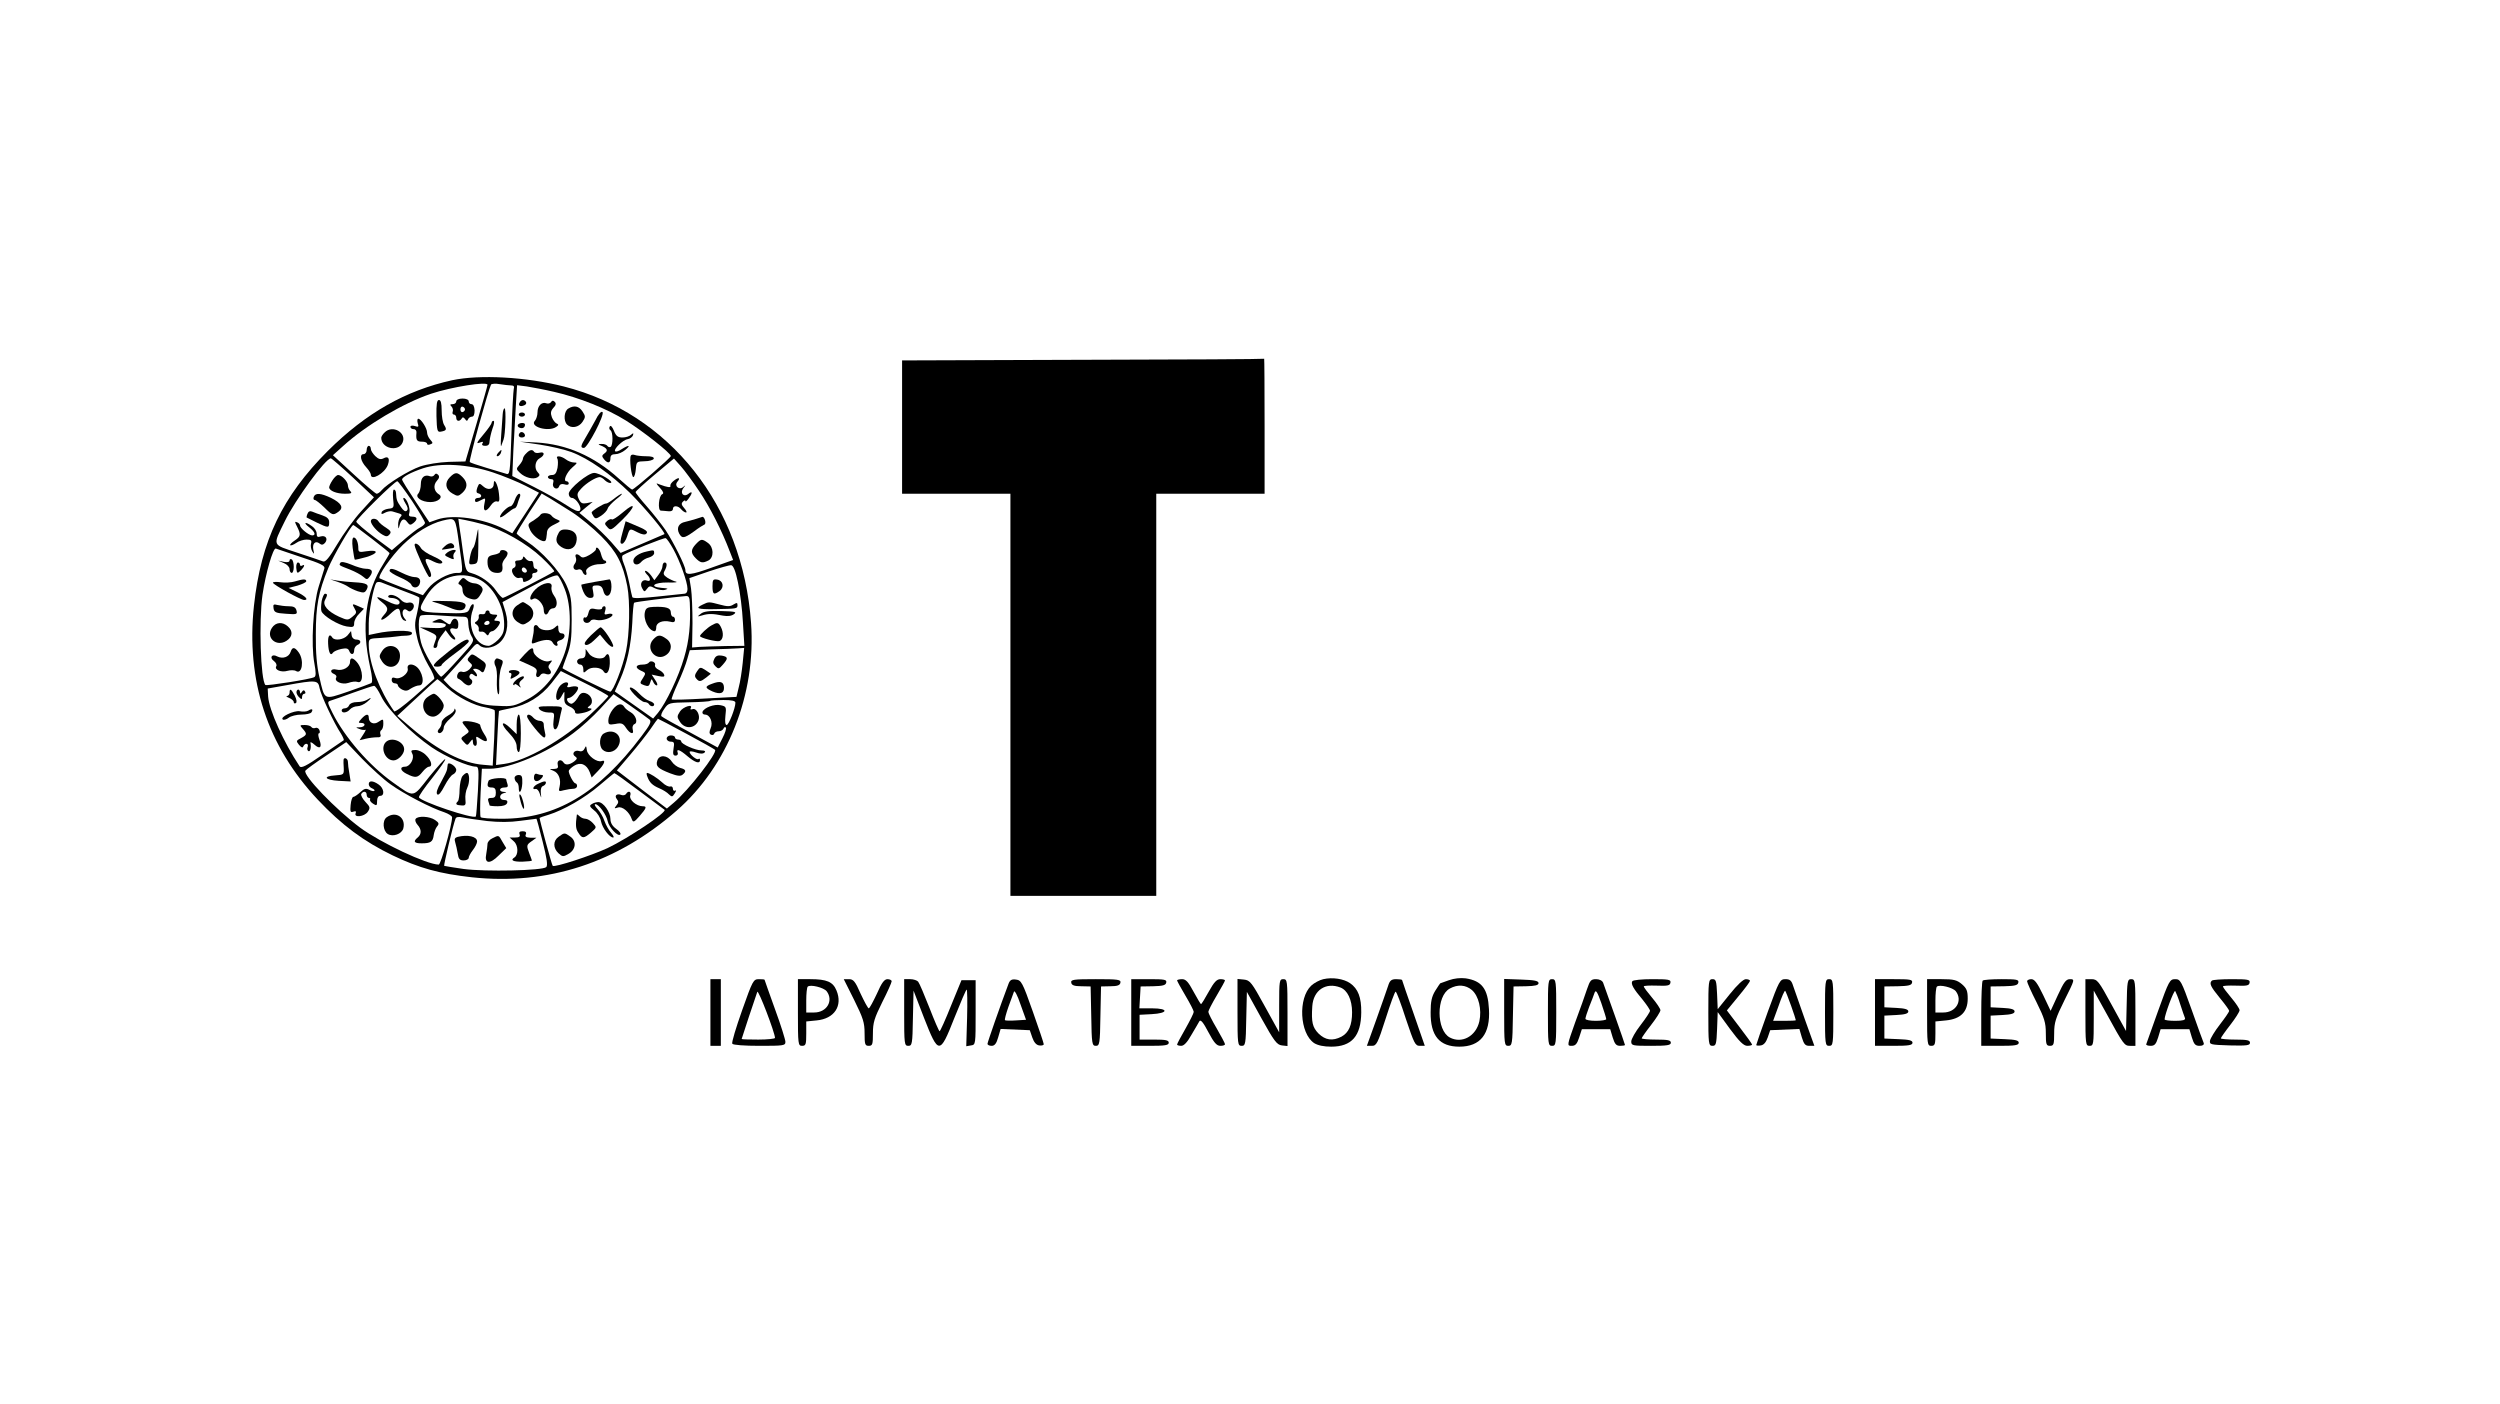 <?xml version="1.0" standalone="no"?>
<!DOCTYPE svg PUBLIC "-//W3C//DTD SVG 20010904//EN"
 "http://www.w3.org/TR/2001/REC-SVG-20010904/DTD/svg10.dtd">
<svg version="1.0" xmlns="http://www.w3.org/2000/svg"
 width="1200pt" height="674pt" viewBox="0 0 1200 674"
 preserveAspectRatio="xMidYMid meet">

<g transform="translate(0,674) scale(0.1,-0.1)"
fill="#000000" stroke="none">
<path d="M5198 5013 l-868 -3 0 -320 0 -320 260 0 260 0 0 -965 0 -965 350 0
350 0 0 965 0 965 260 0 260 0 0 325 c0 179 -1 324 -2 323 -2 -2 -393 -4 -870
-5z"/>
<path d="M2171 4915 c-223 -49 -414 -157 -597 -339 -219 -219 -321 -432 -355
-743 -39 -359 65 -675 306 -931 115 -122 221 -201 360 -268 127 -61 225 -88
380 -105 365 -39 696 69 983 320 245 214 382 558 357 901 -40 563 -391 1006
-899 1135 -181 46 -403 58 -535 30z m169 -22 c0 -5 -24 -89 -53 -188 l-53
-180 -80 -2 c-47 -2 -104 -11 -137 -22 -55 -19 -160 -84 -186 -115 -7 -9 -18
-16 -23 -16 -5 0 -55 42 -110 93 l-100 92 49 44 c110 100 286 205 422 251 99
33 271 60 271 43z m113 -3 c13 0 17 -5 13 -17 -2 -10 -8 -107 -11 -216 -7
-196 -7 -198 -29 -190 -11 3 -54 16 -93 28 -40 12 -75 24 -78 27 -6 5 90 350
102 372 3 4 22 6 42 2 20 -3 44 -6 54 -6z m207 -31 c119 -27 252 -80 345 -138
80 -50 215 -156 215 -170 0 -8 -176 -161 -186 -161 -3 0 -32 24 -64 53 -119
108 -252 165 -395 173 l-80 4 95 -14 c52 -8 121 -24 153 -36 83 -31 189 -106
281 -196 74 -74 172 -192 165 -198 -2 -1 -50 -22 -107 -46 l-103 -44 -45 52
c-26 29 -70 72 -100 96 l-53 44 32 27 32 26 -28 -6 c-22 -4 -29 -1 -39 20 -10
22 -8 29 13 51 24 26 70 54 88 54 5 0 17 -7 25 -16 9 -8 21 -14 28 -12 16 6
-55 48 -80 48 -29 0 -122 -76 -122 -100 0 -11 7 -20 15 -20 20 0 51 -48 38
-61 -7 -7 -28 2 -64 26 -30 20 -100 59 -157 88 l-103 52 5 120 c4 66 9 164 12
218 l6 98 47 -6 c25 -4 84 -15 131 -26z m-965 -412 l100 -94 -62 -68 c-34 -37
-85 -108 -114 -157 -39 -66 -57 -87 -68 -83 -9 4 -64 22 -124 42 -123 41 -119
30 -60 151 50 103 196 302 221 302 4 0 52 -42 107 -93z m1660 -63 c51 -75 110
-191 148 -291 l16 -41 -104 -37 c-99 -36 -125 -38 -125 -12 0 20 -57 134 -95
192 -20 29 -61 81 -91 115 -29 33 -54 64 -53 68 0 4 42 42 92 84 l92 77 33
-37 c18 -20 57 -73 87 -118z m-988 88 c51 -17 121 -46 156 -64 l64 -33 -64
-98 -64 -97 -38 20 c-102 52 -248 73 -323 46 l-37 -13 -65 98 c-36 54 -66 102
-66 107 0 12 41 34 100 54 84 28 218 20 337 -20z m-389 -137 c34 -52 62 -99
62 -105 0 -5 -10 -15 -22 -21 -13 -6 -49 -34 -80 -61 l-57 -49 -85 63 c-47 35
-85 68 -86 74 0 12 184 194 197 194 4 0 36 -43 71 -95z m767 -53 c39 -25 102
-77 141 -116 75 -75 104 -132 125 -240 14 -73 11 -231 -6 -311 -16 -77 -62
-195 -76 -195 -10 0 -229 108 -229 113 0 1 10 30 22 62 18 48 22 81 22 170 0
98 -3 116 -26 168 -31 66 -118 162 -189 208 -27 17 -49 35 -49 39 0 4 27 49
60 100 l60 91 38 -22 c20 -12 69 -43 107 -67z m-542 -149 c21 -149 22 -143
-10 -143 -40 0 -110 -38 -138 -75 l-25 -32 -102 38 c-55 21 -103 41 -106 43
-10 11 55 105 112 161 61 59 130 101 190 116 64 15 61 18 79 -108z m117 90
c90 -24 209 -92 280 -159 36 -34 63 -64 60 -67 -12 -10 -238 -127 -246 -127
-5 0 -20 16 -33 35 -25 37 -74 72 -118 84 -26 7 -28 12 -40 97 -6 49 -15 106
-18 126 l-5 38 32 -6 c18 -3 58 -13 88 -21z m-535 -69 c47 -36 85 -67 85 -69
0 -3 -14 -26 -30 -52 -86 -136 -107 -298 -63 -497 10 -45 12 -71 5 -75 -6 -3
-56 -22 -112 -41 -118 -40 -111 -43 -137 70 -12 52 -18 115 -17 205 0 137 12
202 60 319 22 54 110 206 120 206 2 0 42 -30 89 -66z m1447 -50 c32 -58 68
-158 68 -191 0 -15 -6 -23 -17 -23 -10 -1 -69 -7 -132 -14 -78 -8 -114 -9
-116 -2 -2 6 -9 37 -15 69 -7 33 -18 74 -26 92 -9 22 -10 36 -4 40 27 17 196
84 205 82 6 -2 22 -26 37 -53z m-1784 -39 c92 -30 113 -40 109 -54 -3 -9 -15
-47 -27 -86 -27 -86 -38 -281 -21 -369 8 -43 8 -62 0 -66 -15 -10 -229 -43
-235 -38 -23 23 -32 307 -14 433 15 103 51 227 64 222 6 -2 62 -21 124 -42z
m2094 -120 c10 -44 21 -131 24 -192 l7 -113 -89 -1 c-49 -1 -105 -3 -125 -4
l-37 -3 2 117 c0 64 -3 139 -7 166 l-8 50 93 32 c51 17 100 31 108 30 10 -2
21 -28 32 -82z m-831 -33 c32 -81 32 -212 0 -305 -34 -101 -100 -183 -181
-225 -60 -31 -71 -34 -140 -30 -60 2 -89 9 -140 35 -36 18 -78 45 -93 61 l-28
29 67 74 c37 41 73 81 80 89 11 11 17 12 26 2 18 -18 62 -14 91 9 39 30 52 88
34 150 l-15 49 127 68 c84 46 130 65 138 59 7 -5 22 -34 34 -65z m-415 49 c69
-31 124 -129 124 -218 0 -36 -6 -50 -29 -74 -16 -16 -37 -29 -46 -29 -64 0
-105 96 -75 174 5 15 6 26 0 26 -5 0 -11 -9 -15 -19 -8 -25 -17 -27 -136 -23
-115 4 -118 8 -70 84 56 88 157 120 247 79z m-371 -53 c44 -16 83 -32 87 -36
3 -4 -1 -35 -9 -70 -14 -57 -14 -68 1 -130 9 -37 33 -93 52 -125 20 -32 32
-62 28 -66 -5 -4 -49 -43 -97 -86 -49 -43 -92 -75 -95 -69 -70 98 -121 231
-122 319 0 30 1 30 58 33 31 2 66 5 77 7 11 2 33 4 48 4 18 1 27 6 24 14 -4
13 -102 12 -169 -3 l-38 -8 0 57 c0 52 22 171 36 193 3 5 13 6 23 3 9 -4 52
-20 96 -37z m1386 -60 c5 -103 -3 -184 -27 -264 -26 -91 -87 -219 -126 -266
l-23 -27 -92 65 -92 65 25 56 c34 77 53 164 59 273 2 51 6 95 9 97 3 4 189 27
249 32 13 1 17 -7 18 -31z m-1095 -68 c28 0 31 -3 32 -36 1 -20 8 -47 16 -59
14 -22 11 -27 -61 -106 -41 -46 -79 -85 -84 -87 -11 -4 -70 90 -92 146 -17 43
-23 132 -9 146 4 5 43 6 87 2 44 -3 94 -6 111 -6z m1349 -222 c-4 -39 -12 -92
-19 -117 l-11 -46 -153 -8 c-85 -5 -156 -7 -158 -4 -2 2 11 37 30 78 19 41 39
93 45 116 l12 42 102 4 c56 1 115 4 131 5 l28 2 -7 -72z m-645 -159 c0 -4 -40
-45 -89 -91 -127 -119 -306 -221 -412 -235 l-38 -5 6 128 c3 71 7 130 8 131 1
2 25 7 54 13 80 15 148 57 199 122 l44 57 114 -57 c63 -31 114 -60 114 -63z
m-773 40 c49 -45 128 -86 186 -95 20 -4 39 -10 41 -13 3 -4 1 -65 -2 -136 l-7
-130 -45 4 c-98 7 -217 68 -344 176 l-69 59 94 87 c52 49 96 88 98 89 2 0 24
-18 48 -41z m-613 -2 c6 -33 69 -168 103 -219 9 -15 15 -29 13 -31 -3 -2 -49
-34 -104 -71 -76 -53 -101 -65 -108 -54 -76 114 -147 271 -151 335 l-2 38 90
16 c143 26 152 25 159 -14z m296 -40 c31 -64 143 -176 242 -244 68 -46 176
-93 213 -93 13 0 14 -17 9 -117 -4 -65 -8 -120 -10 -122 -12 -14 -267 72 -273
92 -2 5 27 47 64 93 37 47 65 87 62 90 -2 3 -37 -36 -77 -85 -81 -103 -69
-101 -175 -26 -112 80 -230 215 -289 333 -25 50 -26 54 -9 59 10 3 59 20 108
38 50 18 95 33 100 33 6 1 21 -22 35 -51z m1288 -111 c10 -10 2 -26 -39 -80
-208 -276 -412 -396 -670 -396 -54 0 -100 3 -102 8 -3 4 -3 58 0 120 l6 112
36 0 c98 0 278 76 403 171 37 27 96 81 130 118 l63 69 80 -55 c44 -31 86 -61
93 -67z m412 81 c0 -26 -32 -107 -42 -107 -7 0 -9 17 -6 44 5 43 4 45 -23 51
-30 7 -80 -12 -87 -32 -2 -7 3 -13 12 -13 24 0 40 -38 27 -66 -7 -17 -7 -25 1
-30 7 -4 14 -2 16 4 2 7 12 12 22 12 10 0 20 6 23 13 2 6 7 9 11 5 4 -3 -3
-26 -16 -51 l-23 -45 -132 72 c-72 39 -135 74 -138 78 -4 4 2 20 14 36 20 29
23 29 118 31 54 1 99 4 102 7 2 2 31 4 63 4 41 0 58 -4 58 -13z m-237 -148
c73 -39 135 -74 139 -78 14 -13 -127 -195 -199 -255 l-32 -27 -120 91 -120 92
63 74 c35 41 79 97 98 124 18 27 35 50 36 50 2 0 63 -32 135 -71z m-1418 -244
c64 -46 195 -114 258 -134 20 -7 37 -18 37 -24 0 -37 -54 -227 -64 -227 -57 0
-279 105 -377 177 -117 87 -277 253 -263 274 3 5 48 38 101 73 l95 64 76 -80
c43 -44 104 -100 137 -123z m1194 -32 c64 -47 118 -88 121 -90 13 -11 -175
-137 -274 -184 -78 -36 -255 -94 -263 -85 -4 3 -63 220 -63 230 0 1 19 8 43
15 71 22 173 80 244 141 38 32 70 59 72 59 2 1 56 -38 120 -86z m-730 -144
c56 -6 109 -6 158 1 41 5 76 10 78 10 1 0 15 -50 30 -111 20 -79 25 -113 17
-121 -17 -17 -292 -23 -397 -9 -49 7 -91 14 -93 15 -3 3 42 193 54 225 3 10
14 12 37 7 17 -4 70 -11 116 -17z"/>
<path d="M2190 4813 c0 -7 -8 -13 -17 -13 -13 0 -14 -3 -6 -11 6 -6 9 -18 6
-25 -3 -8 0 -14 6 -14 6 0 11 -7 11 -15 0 -18 16 -20 26 -4 4 8 9 7 16 -2 7
-11 11 -11 15 -1 2 6 11 12 18 12 9 0 13 11 13 30 -1 18 -6 30 -15 30 -7 0
-13 6 -13 13 0 8 -12 14 -30 14 -18 0 -30 -6 -30 -14z m42 -38 c0 -5 -5 -11
-11 -13 -6 -2 -11 4 -11 13 0 9 5 15 11 13 6 -2 11 -8 11 -13z"/>
<path d="M2095 4743 c2 -71 4 -78 21 -75 27 5 30 10 16 32 -7 11 -12 42 -12
70 0 34 -4 50 -13 50 -10 0 -13 -20 -12 -77z"/>
<path d="M2005 4709 c6 -18 4 -20 -14 -14 -12 4 -21 2 -21 -4 0 -6 7 -11 16
-11 9 0 14 -8 13 -17 -3 -35 1 -43 26 -43 14 0 25 -4 25 -10 0 -5 7 -7 15 -3
14 5 14 7 0 23 -8 9 -15 24 -15 34 0 20 -29 66 -42 66 -5 0 -6 -9 -3 -21z"/>
<path d="M1846 4664 c-9 -8 -16 -20 -16 -25 0 -52 81 -70 102 -24 22 48 -48
88 -86 49z"/>
<path d="M1760 4580 c0 -11 -7 -20 -15 -20 -21 0 -14 -34 13 -63 12 -13 22
-29 22 -35 0 -32 65 5 81 45 12 32 3 46 -20 33 -14 -7 -24 -4 -40 11 -11 11
-21 26 -21 34 0 8 -4 15 -10 15 -5 0 -10 -9 -10 -20z"/>
<path d="M2413 4753 c-1 -16 -4 -59 -7 -98 -3 -38 -3 -63 0 -55 3 8 8 22 11
30 9 23 13 150 5 150 -4 0 -8 -12 -9 -27z"/>
<path d="M2360 4711 c0 -5 -16 -28 -35 -51 -40 -48 -42 -52 -18 -43 11 4 14 3
9 -5 -5 -8 0 -12 13 -12 15 0 21 7 21 23 1 12 7 39 14 60 8 20 10 37 5 37 -5
0 -9 -4 -9 -9z"/>
<path d="M2390 4565 c-7 -9 -8 -15 -2 -15 5 0 12 7 16 15 3 8 4 15 2 15 -2 0
-9 -7 -16 -15z"/>
<path d="M2495 4809 c-10 -15 1 -23 20 -15 9 3 13 10 10 16 -8 13 -22 13 -30
-1z"/>
<path d="M2645 4810 c-4 -6 -14 -9 -22 -6 -22 9 -43 -12 -43 -43 0 -15 -6 -33
-12 -40 -29 -29 65 -56 102 -30 12 8 12 12 2 16 -7 3 -18 17 -23 30 -7 20 -6
30 7 45 13 13 14 22 7 29 -8 8 -13 7 -18 -1z"/>
<path d="M2728 4779 c-21 -12 -24 -59 -6 -77 20 -20 56 -14 74 13 15 23 15 27
0 50 -17 26 -40 31 -68 14z"/>
<path d="M2857 4721 c-15 -27 -36 -65 -47 -83 -23 -38 -25 -48 -7 -48 17 0
101 160 89 172 -6 6 -20 -10 -35 -41z"/>
<path d="M2490 4750 c0 -5 7 -10 15 -10 8 0 15 5 15 10 0 6 -7 10 -15 10 -8 0
-15 -4 -15 -10z"/>
<path d="M2486 4701 c-3 -5 0 -11 8 -14 15 -6 26 1 26 15 0 11 -27 10 -34 -1z"/>
<path d="M2927 4693 c-4 -6 -3 -14 3 -18 13 -8 13 -72 1 -80 -5 -3 -12 -1 -16
5 -3 5 -16 10 -28 9 -15 0 -17 -2 -7 -6 34 -13 41 -25 23 -38 -15 -11 -15 -15
-4 -29 18 -22 31 -20 31 4 0 14 7 20 24 20 13 0 34 9 47 20 29 24 18 26 -17 4
-13 -9 -28 -14 -31 -10 -10 9 37 55 60 58 11 2 22 10 25 18 4 12 2 13 -9 3 -7
-7 -26 -13 -41 -13 -22 0 -31 7 -41 32 -8 20 -16 28 -20 21z"/>
<path d="M2496 4663 c-11 -11 -6 -23 9 -23 8 0 15 4 15 9 0 13 -16 22 -24 14z"/>
<path d="M2526 4564 c-9 -8 -16 -20 -16 -26 0 -6 -8 -20 -17 -30 -16 -18 -16
-20 3 -38 24 -23 64 -33 84 -21 12 8 12 13 2 23 -19 19 -14 56 8 68 26 14 26
34 0 27 -11 -3 -23 -1 -26 4 -8 13 -21 11 -38 -7z"/>
<path d="M3028 4553 c-8 -14 3 -103 12 -103 5 0 10 17 12 38 3 36 4 37 42 38
22 0 42 6 44 12 2 8 -10 12 -36 12 -22 0 -47 3 -55 6 -8 3 -17 2 -19 -3z"/>
<path d="M2675 4539 c4 -6 4 -26 1 -45 -5 -25 -12 -34 -26 -34 -11 0 -20 -4
-20 -10 0 -5 7 -10 16 -10 10 0 13 -6 9 -19 -7 -23 21 -37 29 -15 4 10 13 13
26 9 11 -4 20 -2 20 4 0 6 -5 11 -11 11 -18 0 1 43 29 67 24 21 25 23 7 23
-11 0 -29 7 -39 15 -23 17 -50 20 -41 4z"/>
<path d="M2946 4345 c-17 -13 -33 -23 -37 -22 -9 2 -69 -35 -69 -43 0 -3 4
-11 9 -19 8 -12 13 -12 36 3 15 10 29 25 32 35 2 9 21 28 40 44 20 15 32 27
27 27 -5 -1 -22 -12 -38 -25z"/>
<path d="M2989 4280 c-26 -22 -49 -37 -52 -33 -4 3 -13 0 -22 -7 -14 -12 -14
-15 1 -31 15 -17 19 -15 71 36 66 65 67 91 2 35z"/>
<path d="M2988 4184 c-12 -43 -13 -54 -2 -54 7 0 18 16 24 35 13 40 12 40 52
19 20 -10 34 -12 40 -6 11 11 0 19 -63 45 l-36 15 -15 -54z"/>
<path d="M1596 4435 c-9 -13 -16 -29 -16 -34 0 -17 36 -31 76 -31 30 0 35 3
26 12 -7 7 -12 19 -12 28 0 18 -30 50 -47 50 -6 0 -18 -11 -27 -25z"/>
<path d="M1506 4355 c-3 -8 -1 -15 5 -15 5 0 25 -16 45 -35 39 -39 43 -40 69
-21 26 19 14 41 -36 66 -51 24 -75 25 -83 5z"/>
<path d="M1476 4274 c-4 -9 -5 -17 -4 -18 2 -1 23 -11 48 -24 56 -27 60 -27
60 1 0 16 -9 25 -32 33 -18 6 -40 14 -49 18 -11 5 -19 1 -23 -10z"/>
<path d="M1426 4212 c19 -38 18 -47 -12 -67 -14 -9 -23 -19 -21 -22 3 -3 16 2
29 11 12 9 35 16 49 16 22 0 26 -4 22 -19 -3 -11 0 -28 6 -38 10 -15 10 -14 5
8 -6 30 10 46 30 30 10 -8 16 -7 26 3 16 20 3 38 -21 31 -14 -5 -19 -2 -19 14
0 11 -10 27 -22 35 -33 24 -45 19 -14 -5 28 -22 34 -39 14 -39 -17 1 -58 35
-58 48 0 5 -6 12 -14 15 -12 5 -12 2 0 -21z"/>
<path d="M3235 4433 c-11 -8 -19 -19 -17 -25 3 -10 -13 -8 -53 7 -18 8 -18 6
3 -17 16 -17 19 -27 11 -30 -17 -6 -23 -78 -7 -79 7 0 23 -2 36 -3 13 -2 22 3
22 11 0 18 25 17 40 -2 7 -8 17 -15 23 -15 5 0 2 9 -8 20 -14 16 -16 23 -7 32
7 7 12 8 12 3 0 -11 29 27 30 39 0 5 -7 3 -15 -4 -23 -19 -43 3 -25 27 12 15
12 16 0 6 -19 -18 -45 4 -29 24 17 20 7 24 -16 6z"/>
<path d="M3340 4249 c-14 -4 -37 -11 -51 -14 -31 -6 -43 -29 -29 -56 14 -25
23 -24 71 10 22 17 45 31 50 33 11 4 1 39 -10 37 -3 -1 -17 -5 -31 -10z"/>
<path d="M3340 4128 c-25 -27 -25 -43 0 -68 23 -23 33 -24 61 -10 27 15 25 64
-3 84 -29 21 -33 20 -58 -6z"/>
<path d="M2085 4460 c-4 -6 -13 -9 -21 -6 -26 10 -44 -5 -44 -38 0 -18 -6 -38
-12 -45 -18 -17 15 -41 58 -41 37 0 63 23 41 37 -24 14 -29 44 -10 65 12 13
13 22 6 29 -8 8 -13 7 -18 -1z"/>
<path d="M2159 4449 c-26 -26 -21 -59 13 -78 24 -14 28 -14 47 3 26 24 27 50
1 76 -25 25 -35 25 -61 -1z"/>
<path d="M2370 4417 c0 -26 -28 -32 -50 -12 -19 17 -20 17 -29 -6 -6 -18 -5
-25 5 -27 19 -5 18 -22 -1 -22 -8 0 -15 -4 -15 -10 0 -13 6 -13 32 1 19 10 19
9 13 -20 -8 -38 8 -41 31 -7 9 14 22 22 30 19 11 -4 13 4 9 37 -4 43 -25 82
-25 47z"/>
<path d="M2471 4340 c-5 -16 -15 -30 -20 -30 -14 0 -51 -37 -51 -51 0 -6 14 1
31 15 17 14 34 26 39 26 4 0 10 8 13 18 2 9 8 25 12 35 4 9 3 17 -3 17 -6 0
-15 -13 -21 -30z"/>
<path d="M1887 4346 c5 -43 4 -45 -23 -48 -15 -2 -29 -9 -32 -16 -3 -11 0 -12
16 -3 11 6 28 9 36 6 9 -3 24 -7 33 -10 12 -4 14 -8 5 -17 -7 -7 -11 -23 -11
-37 1 -21 2 -22 6 -6 8 33 22 41 37 20 12 -16 16 -17 30 -6 22 18 20 31 -5 31
-15 0 -19 5 -14 19 6 20 -13 71 -27 71 -5 0 -1 -11 8 -26 11 -17 14 -28 7 -35
-7 -7 -16 -1 -29 18 -19 28 -21 33 -23 66 0 9 -5 17 -10 17 -5 0 -6 -20 -4
-44z"/>
<path d="M1780 4238 c1 -16 30 -50 57 -65 17 -10 24 -9 33 2 9 11 6 17 -17 32
-15 9 -32 23 -36 30 -10 17 -37 17 -37 1z"/>
<path d="M2594 4269 c-3 -6 -19 -18 -34 -28 -28 -16 -28 -18 -14 -48 15 -29
60 -60 72 -48 3 3 6 18 7 33 0 20 8 31 35 44 31 15 33 17 15 24 -11 4 -23 12
-27 18 -9 14 -46 18 -54 5z"/>
<path d="M2681 4181 c-17 -31 -13 -49 14 -67 31 -20 63 -10 71 23 9 35 -7 57
-44 61 -22 2 -34 -2 -41 -17z"/>
<path d="M2860 4102 c0 -4 -14 -16 -31 -26 -23 -13 -34 -15 -42 -7 -16 16 -30
13 -23 -5 4 -9 1 -23 -5 -30 -14 -17 -3 -35 16 -28 8 4 18 -1 21 -10 3 -9 10
-16 15 -16 4 0 6 6 3 14 -7 18 31 39 68 38 15 0 28 4 28 9 0 5 -4 9 -9 9 -5 0
-12 14 -16 30 -6 26 -25 43 -25 22z"/>
<path d="M2855 3947 c-33 -6 -62 -12 -64 -13 -2 -2 2 -17 9 -34 8 -19 20 -30
32 -30 17 0 20 5 15 30 -6 27 -4 30 18 30 18 0 26 -7 31 -26 10 -40 39 -27 39
19 0 20 -4 36 -10 36 -5 -1 -37 -6 -70 -12z"/>
<path d="M2890 3820 c0 -5 -13 -7 -30 -4 -25 6 -30 3 -36 -20 -3 -14 -10 -23
-15 -20 -5 3 -9 -2 -9 -10 0 -18 25 -22 35 -6 3 6 16 8 29 4 25 -6 76 11 76
25 0 5 -10 7 -21 4 -18 -5 -20 -3 -14 16 4 12 2 21 -4 21 -6 0 -11 -4 -11 -10z"/>
<path d="M2836 3690 c-26 -26 -35 -40 -26 -45 7 -4 24 4 41 21 l29 28 28 -34
c16 -19 31 -29 35 -23 6 10 -49 94 -61 92 -4 -1 -24 -18 -46 -39z"/>
<path d="M2811 3603 c-1 -16 -7 -23 -21 -23 -11 0 -20 -7 -20 -15 0 -8 7 -15
15 -15 9 0 15 -9 15 -22 0 -20 1 -20 19 -4 19 17 65 14 77 -5 14 -23 29 -6 31
36 1 42 -8 57 -22 35 -12 -19 -62 -11 -78 13 l-16 22 0 -22z"/>
<path d="M2135 4118 c-19 -18 -19 -18 5 -14 14 2 28 5 33 5 12 1 8 18 -5 23
-7 3 -22 -3 -33 -14z"/>
<path d="M1990 4124 c0 -16 63 -154 71 -154 13 0 11 17 -7 51 -20 39 -14 45
26 24 20 -10 36 -13 42 -7 6 6 -10 17 -41 31 -28 12 -55 30 -61 41 -10 18 -30
28 -30 14z"/>
<path d="M2147 4088 c-15 -12 -15 -14 9 -25 21 -10 25 -9 21 1 -3 8 0 19 6 25
16 16 -14 15 -36 -1z"/>
<path d="M1870 4000 c0 -5 22 -19 49 -31 27 -11 52 -27 55 -35 7 -19 32 -18
40 2 8 21 -1 34 -25 34 -11 0 -37 9 -59 20 -43 22 -60 25 -60 10z"/>
<path d="M2286 4158 c-4 -23 -11 -45 -15 -48 -4 -3 -11 -22 -15 -43 -7 -36 -6
-38 16 -35 22 3 23 7 24 86 1 45 0 82 -1 82 -1 0 -5 -19 -9 -42z"/>
<path d="M2400 4091 c0 -5 -13 -11 -30 -14 -25 -5 -30 -11 -30 -35 0 -34 16
-52 47 -52 22 0 28 9 24 38 -1 8 5 22 14 32 9 10 14 24 10 29 -8 13 -35 15
-35 2z"/>
<path d="M2510 4063 c0 -7 -9 -13 -21 -13 -15 0 -19 -5 -15 -15 3 -9 0 -18 -8
-21 -22 -8 4 -55 27 -48 11 3 17 0 17 -9 0 -13 4 -13 25 -4 14 7 23 18 20 25
-2 6 2 12 10 12 8 0 15 5 15 10 0 6 -4 10 -10 10 -5 0 -10 9 -10 21 0 12 -5
19 -12 16 -7 -2 -18 3 -25 12 -8 11 -12 12 -13 4z m17 -69 c-9 -9 -28 6 -21
18 4 6 10 6 17 -1 6 -6 8 -13 4 -17z"/>
<path d="M1693 4109 c4 -29 8 -53 10 -55 1 -2 26 4 55 12 60 18 61 37 1 28
-35 -6 -39 -4 -39 14 0 28 -10 52 -22 52 -7 0 -9 -19 -5 -51z"/>
<path d="M1634 4039 c-8 -13 -8 -12 46 -33 25 -10 53 -25 63 -34 18 -16 20
-15 33 2 17 24 10 36 -21 36 -13 0 -44 9 -69 20 -29 12 -48 15 -52 9z"/>
<path d="M1621 3947 c20 -7 42 -17 50 -23 8 -6 29 -16 46 -22 29 -9 34 -8 43
8 13 24 1 32 -58 35 -26 1 -63 5 -82 8 l-35 6 36 -12z"/>
<path d="M1544 3855 c-3 -19 -4 -41 -1 -49 9 -23 80 -66 121 -73 32 -5 36 -3
36 16 0 12 11 33 24 45 l23 24 -24 11 c-33 15 -35 14 -21 -10 11 -18 10 -23
-10 -39 -22 -18 -24 -18 -65 0 -54 25 -80 55 -67 80 12 23 13 30 0 30 -5 0
-12 -16 -16 -35z"/>
<path d="M1668 3690 c-19 -21 -62 -27 -73 -10 -13 21 -22 8 -20 -30 2 -43 12
-61 23 -43 4 6 22 14 40 18 24 5 33 3 38 -9 8 -22 24 -20 24 3 0 10 7 21 15
25 21 8 19 26 -4 26 -12 0 -21 8 -23 20 l-3 21 -17 -21z"/>
<path d="M1680 3562 c0 -24 -35 -44 -65 -36 -27 7 -36 -12 -10 -22 8 -4 12
-10 9 -16 -12 -19 28 -36 58 -26 16 6 35 8 43 5 31 -13 30 59 -3 96 -19 22
-32 22 -32 -1z"/>
<path d="M3105 4093 c-38 -8 -65 -27 -65 -45 0 -21 23 -24 39 -4 7 8 23 17 36
20 14 4 25 13 25 21 0 15 -1 16 -35 8z"/>
<path d="M3180 4023 c0 -10 -9 -29 -20 -43 l-19 -25 -16 23 c-9 12 -21 22 -26
22 -6 0 -3 -7 5 -16 20 -19 21 -38 2 -31 -22 9 -37 -13 -24 -36 10 -19 12 -19
23 -4 11 15 15 16 39 3 15 -7 37 -11 49 -7 17 5 14 7 -16 9 -64 5 -39 27 29
26 32 -1 50 1 39 4 -10 2 -29 11 -42 19 -18 12 -21 19 -13 33 13 24 13 40 0
40 -5 0 -10 -8 -10 -17z"/>
<path d="M1390 4050 c0 -8 -10 -10 -27 -7 l-28 6 28 -12 c15 -6 27 -19 27 -29
0 -10 5 -18 10 -18 6 0 10 13 10 29 0 17 -4 33 -10 36 -5 3 -10 1 -10 -5z"/>
<path d="M1422 4015 c3 -29 5 -30 24 -11 16 17 19 30 4 21 -5 -3 -10 -1 -10 4
0 6 -4 11 -10 11 -5 0 -9 -11 -8 -25z"/>
<path d="M1415 3949 c-16 -5 -47 -7 -67 -4 -21 3 -38 2 -38 -2 0 -9 134 -83
150 -83 23 0 8 17 -32 37 l-43 21 43 11 c23 7 42 16 42 21 0 12 -15 11 -55 -1z"/>
<path d="M1313 3820 c3 -19 11 -23 59 -26 53 -4 56 -3 51 16 -4 15 -14 20 -37
20 -17 0 -41 3 -54 6 -19 5 -22 3 -19 -16z"/>
<path d="M1305 3726 c-31 -47 22 -93 70 -62 30 19 32 47 7 69 -26 24 -59 21
-77 -7z"/>
<path d="M1395 3611 c-8 -25 -38 -35 -64 -22 -26 15 -40 -6 -15 -23 9 -7 14
-18 10 -24 -10 -17 24 -31 54 -22 15 4 33 4 41 -1 29 -18 40 51 13 89 -19 27
-31 28 -39 3z"/>
<path d="M3420 3926 c0 -39 6 -43 34 -23 24 18 17 51 -12 55 -19 3 -22 -1 -22
-32z"/>
<path d="M3373 3838 c-38 -18 -26 -23 55 -22 109 2 112 2 112 19 0 13 -3 13
-20 3 -15 -10 -29 -10 -65 0 -53 14 -53 14 -82 0z"/>
<path d="M3364 3794 c-18 -14 -18 -15 6 -8 29 9 51 9 100 -1 23 -4 41 -2 53 7
15 11 6 13 -62 15 -57 2 -84 -2 -97 -13z"/>
<path d="M3415 3738 c-20 -11 -55 -44 -55 -51 0 -9 80 -29 94 -24 18 7 21 39
6 68 -12 22 -17 23 -45 7z"/>
<path d="M2569 3910 c-27 -27 -33 -60 -8 -44 16 9 49 -26 49 -53 0 -26 15 -31
24 -8 3 8 12 15 20 15 21 0 25 35 6 60 -10 13 -15 31 -13 41 9 32 -43 24 -78
-11z"/>
<path d="M2482 3834 c-30 -21 -29 -59 3 -80 23 -15 27 -15 50 0 32 21 33 59 3
80 -12 9 -25 16 -28 16 -3 0 -16 -7 -28 -16z"/>
<path d="M2562 3723 c1 -10 -2 -31 -6 -47 -6 -25 -5 -28 11 -22 46 18 76 19
85 3 5 -10 14 -17 19 -17 6 0 7 5 4 11 -4 6 2 13 14 16 24 6 29 33 6 33 -9 0
-15 9 -15 22 0 20 -1 20 -19 4 -19 -17 -65 -14 -77 5 -9 15 -23 10 -22 -8z"/>
<path d="M2518 3599 l-26 -29 45 -20 c37 -16 43 -23 38 -40 -7 -21 9 -28 20
-9 4 6 14 8 22 5 22 -9 36 3 22 20 -9 11 -8 18 2 30 12 15 11 16 -7 10 -24 -7
-74 26 -74 50 0 20 -11 16 -42 -17z"/>
<path d="M2251 3586 c-9 -10 -8 -16 4 -26 14 -12 14 -15 -1 -32 -10 -10 -25
-16 -34 -13 -11 4 -20 -1 -24 -12 -4 -10 -2 -19 4 -21 6 -2 17 -10 24 -18 8
-8 19 -14 25 -14 16 0 25 22 11 30 -7 4 -9 13 -5 19 5 9 10 9 21 0 17 -14 19
2 2 19 -9 9 -9 12 3 12 8 0 20 -5 27 -12 9 -9 14 -6 20 13 8 21 5 27 -24 46
-39 27 -38 27 -53 9z"/>
<path d="M2375 3570 c-3 -5 -2 -18 3 -27 6 -10 9 -41 7 -69 -1 -29 1 -58 6
-65 4 -8 7 10 5 41 -1 30 3 69 10 87 10 27 10 32 -3 37 -19 8 -21 8 -28 -4z"/>
<path d="M2444 3519 c-3 -5 -1 -9 5 -9 6 0 8 -7 4 -16 -5 -14 -3 -15 15 -5 32
17 34 28 7 34 -14 2 -28 0 -31 -4z"/>
<path d="M2481 3479 c-13 -11 -21 -22 -17 -26 3 -3 6 -3 6 2 0 4 8 1 17 -6 14
-12 16 -12 8 0 -5 9 -2 18 9 27 9 6 14 14 9 17 -4 3 -19 -4 -32 -14z"/>
<path d="M2209 3954 c-11 -13 -11 -18 -1 -21 6 -3 12 -12 12 -21 0 -26 13 -40
42 -47 21 -6 30 -2 43 19 14 21 15 29 5 41 -7 8 -22 15 -33 15 -11 0 -28 7
-37 15 -15 14 -19 14 -31 -1z"/>
<path d="M2090 3848 c19 -5 49 -16 67 -24 40 -18 69 -18 76 1 9 22 -11 29 -98
30 -64 2 -73 0 -45 -7z"/>
<path d="M2330 3800 c0 -6 -8 -10 -17 -8 -11 2 -17 -2 -15 -11 2 -8 -3 -18
-10 -23 -11 -6 -11 -10 0 -16 7 -5 12 -15 10 -23 -2 -8 3 -13 11 -11 8 2 18
-3 23 -10 8 -10 11 -10 15 0 2 6 9 12 15 12 11 0 37 29 38 43 0 4 -7 7 -16 7
-14 0 -14 3 -4 15 10 13 9 15 -9 15 -11 0 -21 5 -21 10 0 6 -4 10 -10 10 -5 0
-10 -5 -10 -10z m20 -50 c0 -5 -7 -10 -16 -10 -8 0 -12 5 -9 10 3 6 10 10 16
10 5 0 9 -4 9 -10z"/>
<path d="M1864 3879 c-3 -5 3 -9 13 -9 27 0 50 -17 38 -29 -7 -7 -26 -2 -57
14 -53 27 -62 24 -23 -7 29 -23 31 -35 8 -60 -28 -31 -7 -30 27 2 39 37 48 37
52 3 2 -14 10 -29 18 -31 13 -5 13 -3 1 11 -17 22 -7 54 13 38 10 -8 16 -8 26
3 15 19 3 39 -21 33 -10 -3 -25 3 -34 13 -19 21 -53 32 -61 19z"/>
<path d="M1834 3615 c-15 -23 -15 -27 0 -50 30 -45 86 -28 86 27 0 49 -59 65
-86 23z"/>
<path d="M1957 3531 c6 -23 -36 -55 -61 -45 -11 4 -16 1 -16 -10 0 -9 7 -16
15 -16 8 0 15 -4 15 -10 0 -5 9 -14 20 -20 16 -8 26 -7 42 5 13 8 30 15 40 15
30 0 17 70 -16 92 -22 15 -44 9 -39 -11z"/>
<path d="M3096 3804 c-10 -37 18 -93 47 -94 4 0 7 9 7 19 0 23 31 35 66 27 17
-5 24 -2 24 9 0 8 -4 15 -10 15 -5 0 -10 9 -10 20 0 22 -22 29 -82 27 -29 -1
-38 -6 -42 -23z"/>
<path d="M3135 3670 c-39 -43 13 -107 61 -75 31 20 32 59 2 79 -29 21 -41 20
-63 -4z"/>
<path d="M3115 3560 c-4 -6 -17 -10 -30 -10 -34 0 -39 -15 -9 -29 25 -11 25
-12 10 -36 -16 -24 -16 -26 6 -34 19 -7 24 -5 29 13 6 19 7 19 14 4 4 -10 12
-18 17 -18 6 0 3 12 -7 26 l-17 26 32 -7 c25 -5 31 -4 28 6 -2 8 -14 18 -26
24 -12 5 -20 15 -18 22 6 14 -21 26 -29 13z"/>
<path d="M3046 3405 c18 -19 39 -35 48 -35 8 0 18 -4 21 -10 8 -13 25 -13 25
-1 0 5 -10 13 -22 16 -13 4 -35 20 -50 36 -15 16 -33 29 -41 29 -9 0 -2 -13
19 -35z"/>
<path d="M2085 3760 c-16 -7 -13 -9 18 -9 20 -1 37 -5 37 -10 0 -14 -21 -18
-75 -15 l-50 3 42 -19 c40 -18 42 -21 33 -45 -12 -33 -12 -35 0 -35 6 0 10 8
10 18 0 9 9 28 20 42 l19 25 16 -22 c9 -13 21 -23 27 -23 6 0 4 8 -5 18 -23
25 -21 41 3 35 16 -4 20 0 20 21 0 29 -24 36 -34 10 -5 -14 -8 -14 -28 0 -25
18 -25 18 -53 6z"/>
<path d="M2155 3614 c-77 -61 -87 -74 -56 -74 12 0 21 4 21 8 0 5 29 30 65 56
36 26 65 52 65 57 0 20 -28 6 -95 -47z"/>
<path d="M3429 3578 c-8 -16 -7 -24 5 -36 14 -14 17 -14 36 8 26 30 25 37 -5
43 -19 3 -29 -1 -36 -15z"/>
<path d="M3346 3518 c-11 -16 -13 -25 -4 -35 14 -17 21 -16 48 5 l22 18 -25
17 c-25 16 -27 16 -41 -5z"/>
<path d="M3418 3458 c-36 -13 -35 -20 2 -37 38 -16 57 -9 55 21 -2 26 -18 31
-57 16z"/>
<path d="M2690 3450 c-20 -20 -28 -70 -12 -70 5 0 14 10 20 23 11 20 12 20 11
2 -2 -38 1 -45 26 -57 14 -6 25 -17 25 -24 0 -10 9 -12 33 -7 35 6 61 23 37
23 -12 1 -12 3 1 13 21 16 8 52 -21 60 -17 4 -26 -1 -38 -24 -10 -16 -23 -28
-31 -27 -18 4 -27 28 -11 28 17 0 51 40 44 51 -3 5 -17 6 -31 3 -17 -5 -24 -3
-19 4 12 21 -13 23 -34 2z"/>
<path d="M2590 3335 c7 -8 26 -15 43 -15 29 0 29 -1 24 -40 -7 -53 18 -55 27
-2 4 20 9 45 12 55 5 15 -2 17 -57 17 -53 0 -60 -2 -49 -15z"/>
<path d="M2480 3263 l0 -47 -30 29 c-44 42 -50 21 -7 -23 24 -25 37 -47 37
-65 0 -15 5 -27 10 -27 6 0 10 37 10 90 0 53 -4 90 -10 90 -5 0 -10 -21 -10
-47z"/>
<path d="M2530 3301 c0 -14 70 -101 82 -101 6 0 8 9 4 23 -3 12 -6 30 -6 40 0
10 -8 17 -19 17 -10 0 -24 7 -31 15 -14 16 -30 20 -30 6z"/>
<path d="M2052 3394 c-39 -27 -19 -94 27 -94 22 0 51 31 51 53 0 17 -34 57
-48 57 -4 0 -18 -7 -30 -16z"/>
<path d="M2181 3333 c-1 -7 -14 -19 -31 -28 -16 -9 -30 -23 -30 -33 0 -10 -5
-23 -12 -30 -6 -6 -9 -14 -5 -18 9 -10 27 6 27 24 0 9 14 29 31 43 19 15 29
32 26 40 -3 9 -6 10 -6 2z"/>
<path d="M2220 3273 c0 -3 8 -15 18 -26 16 -19 16 -20 -6 -35 -21 -14 -22 -16
-6 -33 16 -18 18 -18 30 -1 13 16 13 16 14 0 0 -10 5 -18 11 -18 7 0 9 10 7
24 -5 24 -4 24 19 9 32 -21 40 -10 17 24 -10 15 -18 34 -19 42 0 13 -85 28
-85 14z"/>
<path d="M1390 3415 c0 -8 -6 -15 -12 -16 -7 0 -3 -4 10 -9 12 -5 22 -14 22
-20 0 -6 4 -8 10 -5 6 4 4 17 -5 36 -17 32 -25 37 -25 14z"/>
<path d="M1423 3417 c0 -7 6 -18 14 -25 10 -10 13 -10 13 3 0 8 5 15 11 15 5
0 7 5 3 11 -4 8 -9 7 -15 -2 -6 -10 -9 -11 -9 -1 0 6 -4 12 -8 12 -5 0 -9 -6
-9 -13z"/>
<path d="M1480 3329 c-8 -5 -27 -6 -41 -3 -28 5 -99 -29 -81 -40 5 -3 18 1 28
9 10 8 38 15 61 15 23 0 45 5 48 11 10 15 2 19 -15 8z"/>
<path d="M1453 3242 c22 -25 21 -29 -8 -45 -24 -12 -24 -14 -10 -32 12 -14 18
-16 21 -7 8 17 27 15 21 -3 -4 -8 -2 -17 3 -20 9 -6 15 17 10 40 -1 5 8 1 19
-9 27 -25 38 -13 24 24 -6 17 -7 30 -2 30 4 0 6 7 2 16 -3 8 -12 13 -19 10 -7
-3 -16 -1 -19 4 -4 6 -18 10 -32 10 -25 0 -25 -1 -10 -18z"/>
<path d="M1760 3380 c-8 -5 -29 -10 -46 -10 -19 0 -34 -6 -38 -15 -3 -8 -12
-15 -21 -15 -8 0 -15 -4 -15 -10 0 -15 26 -12 40 5 7 8 23 15 35 15 13 0 33 9
46 20 25 20 24 26 -1 10z"/>
<path d="M1735 3290 c-16 -18 -16 -20 -2 -20 26 0 20 -20 -5 -21 -22 0 -22 -1
-3 -8 11 -5 24 -6 29 -4 4 3 0 -7 -10 -22 l-18 -28 29 7 c17 4 41 7 54 7 16
-1 21 3 17 14 -3 8 -1 17 4 20 6 4 10 17 10 31 0 24 -1 24 -22 10 -23 -17 -48
-6 -48 20 0 20 -14 17 -35 -6z"/>
<path d="M1852 3178 c-28 -28 -3 -88 37 -88 22 0 51 30 51 53 0 38 -61 62 -88
35z"/>
<path d="M1979 3122 c12 -22 -11 -62 -34 -62 -28 0 -24 -19 6 -34 43 -22 54
-20 77 9 11 14 25 25 31 25 19 0 12 30 -14 55 -13 14 -36 25 -50 25 -22 0 -24
-3 -16 -18z"/>
<path d="M2149 3070 c-1 -5 -2 -16 -3 -22 0 -7 -14 -35 -29 -62 -18 -32 -25
-52 -18 -59 6 -6 18 8 35 41 14 27 32 52 41 55 8 4 15 13 15 21 0 18 -39 43
-41 26z"/>
<path d="M2220 3015 c-7 -9 -13 -37 -14 -64 0 -27 -4 -53 -8 -57 -14 -13 -9
-19 16 -20 20 -2 23 2 20 29 -2 16 2 42 9 56 13 27 11 71 -2 71 -5 0 -14 -7
-21 -15z"/>
<path d="M2941 3334 c-12 -15 -21 -38 -21 -51 0 -22 3 -23 34 -18 29 6 37 3
51 -19 20 -30 40 -34 32 -7 -3 11 1 22 8 25 19 7 7 44 -19 58 -11 6 -25 17
-29 24 -12 21 -34 17 -56 -12z"/>
<path d="M2898 3219 c-21 -12 -24 -59 -6 -77 20 -20 56 -14 73 12 32 49 -16
95 -67 65z"/>
<path d="M2806 3147 c-5 -11 -15 -16 -26 -12 -23 7 -38 -14 -19 -26 11 -8 10
-12 -5 -24 -23 -17 -42 -19 -51 -5 -12 19 -33 11 -28 -10 4 -16 0 -20 -18 -21
-24 0 -24 0 -2 -9 25 -10 37 -42 29 -76 -6 -23 -4 -24 21 -17 16 4 36 7 46 7
9 0 17 6 17 13 0 7 -4 13 -8 13 -9 0 -32 44 -32 59 0 5 11 16 25 25 31 20 61
8 76 -31 l9 -25 30 31 c31 32 40 56 18 48 -22 -8 -67 25 -71 52 -3 22 -4 23
-11 8z"/>
<path d="M2563 3010 c-2 -24 19 -26 37 -5 8 9 8 15 2 15 -6 0 -17 2 -24 5 -9
4 -14 -2 -15 -15z"/>
<path d="M2470 3006 c0 -8 5 -18 10 -21 6 -3 10 -15 10 -26 0 -37 15 -18 17
21 1 33 -2 40 -18 40 -10 0 -19 -6 -19 -14z"/>
<path d="M2345 2992 c-9 -24 -5 -32 15 -32 15 0 20 -7 20 -25 0 -19 -5 -25
-21 -25 -15 0 -19 -4 -15 -16 3 -9 6 -18 6 -20 0 -2 18 -4 39 -4 25 0 41 5 45
15 4 10 -1 15 -14 15 -25 0 -26 27 -2 33 16 4 16 5 0 6 -26 1 -22 21 3 21 15
0 19 4 15 16 -3 9 -6 19 -6 22 0 13 -80 7 -85 -6z"/>
<path d="M2583 2978 c-24 -11 -32 -30 -11 -25 6 1 15 -9 19 -23 8 -24 8 -24 5
3 -2 18 2 31 10 34 15 5 20 24 7 22 -5 0 -18 -5 -30 -11z"/>
<path d="M2496 2905 c10 -46 25 -66 18 -25 -4 19 -11 40 -16 45 -6 6 -7 -1 -2
-20z"/>
<path d="M3264 3325 c-15 -23 -15 -27 0 -50 24 -37 74 -33 89 8 9 25 -11 60
-29 53 -9 -3 -12 -1 -9 4 14 23 -36 8 -51 -15z"/>
<path d="M3200 3195 c0 -8 9 -15 19 -15 17 0 19 -5 14 -33 -4 -26 -2 -34 10
-34 8 0 13 6 10 14 -8 21 10 15 47 -17 37 -31 60 -38 60 -18 0 6 -3 8 -7 5 -7
-8 -43 21 -43 34 0 4 14 3 31 -3 20 -7 34 -7 41 0 6 6 1 10 -15 10 -28 0 -97
30 -97 43 0 5 -7 9 -15 9 -8 0 -15 5 -15 10 0 6 -9 10 -20 10 -11 0 -20 -7
-20 -15z"/>
<path d="M3155 3089 c-9 -27 3 -38 62 -61 34 -13 50 -15 60 -6 19 16 16 25
-12 32 -14 4 -32 17 -41 31 -20 31 -60 34 -69 4z"/>
<path d="M3107 3013 c10 -29 25 -43 58 -57 17 -7 38 -20 46 -29 14 -13 17 -13
28 5 7 11 8 17 2 13 -6 -3 -11 1 -11 9 0 8 -6 13 -12 11 -7 -3 -25 5 -39 19
-24 22 -62 46 -73 46 -3 0 -3 -8 1 -17z"/>
<path d="M1649 3093 c-1 -5 0 -22 1 -40 1 -31 0 -32 -42 -35 -61 -4 -49 -22
18 -26 l57 -3 -6 38 c-4 21 -7 46 -7 56 0 16 -19 25 -21 10z"/>
<path d="M1770 2976 c0 -8 7 -17 16 -20 9 -4 14 -9 11 -12 -3 -3 -14 -1 -25 5
-15 8 -24 6 -43 -12 -13 -12 -28 -22 -33 -22 -5 0 -11 -17 -13 -39 -3 -32 -1
-37 13 -32 11 4 15 2 11 -8 -9 -22 42 -16 58 7 13 19 12 24 -11 48 -14 15 -23
32 -20 38 10 16 26 13 26 -4 0 -8 5 -15 11 -15 5 0 8 -4 5 -8 -2 -4 4 -13 15
-20 17 -11 19 -9 19 13 0 16 6 25 15 25 23 0 18 37 -7 54 -28 20 -48 20 -48 2z"/>
<path d="M1856 2817 c-22 -16 -18 -65 5 -80 25 -16 68 0 75 27 13 52 -36 85
-80 53z"/>
<path d="M1995 2809 c-4 -5 0 -18 9 -28 20 -22 20 -45 1 -61 -23 -19 -18 -28
19 -28 43 0 54 7 58 40 2 14 9 33 16 41 11 13 9 18 -10 31 -25 18 -83 21 -93
5z"/>
<path d="M3005 2929 c-4 -6 -14 -8 -22 -5 -22 9 -36 -3 -22 -20 9 -11 8 -18
-2 -30 -12 -15 -11 -16 7 -10 21 7 55 -21 67 -57 6 -16 11 -14 37 16 34 39 36
47 15 47 -30 0 -66 31 -60 51 7 20 -9 26 -20 8z"/>
<path d="M2840 2880 c-12 -7 -10 -12 12 -30 15 -11 30 -35 33 -53 7 -33 41
-77 58 -77 6 0 1 10 -10 23 -11 12 -25 38 -32 57 -6 19 -21 44 -33 57 -12 13
-17 23 -10 23 16 0 53 -51 59 -82 6 -30 49 -75 60 -64 5 4 -4 17 -20 28 -18
13 -27 29 -27 47 0 33 -34 81 -58 81 -9 0 -24 -4 -32 -10z"/>
<path d="M2769 2830 c-7 -49 -6 -69 7 -87 18 -29 26 -29 61 1 27 24 28 24 9
45 -11 12 -27 21 -36 21 -9 0 -21 5 -28 12 -7 7 -12 10 -13 8z"/>
<path d="M2682 2724 c-28 -19 -28 -55 -1 -80 19 -17 23 -17 47 -3 36 20 41 61
10 83 -28 20 -28 20 -56 0z"/>
<path d="M2494 2735 c4 -11 -2 -15 -21 -15 l-27 0 21 -19 c21 -19 22 -64 2
-77 -21 -13 -6 -21 39 -20 26 1 46 3 45 6 -1 3 -6 18 -12 33 -15 39 -14 42 12
60 l22 16 -29 0 c-21 1 -27 5 -22 16 4 10 -1 15 -15 15 -15 0 -19 -5 -15 -15z"/>
<path d="M2197 2723 c-14 -4 -17 -10 -12 -26 4 -12 9 -37 12 -54 4 -27 10 -33
29 -33 13 0 24 6 24 13 0 6 9 23 20 37 11 14 20 32 20 41 0 24 -45 34 -93 22z"/>
<path d="M2363 2716 c-13 -6 -23 -18 -23 -27 0 -9 -3 -30 -6 -48 -10 -47 17
-51 60 -7 l36 35 -18 30 c-19 34 -17 33 -49 17z"/>
<path d="M6352 2040 c-18 -4 -44 -18 -58 -31 -64 -60 -56 -229 14 -276 18 -11
46 -17 82 -17 98 0 143 51 144 164 1 72 -15 114 -54 141 -31 21 -84 29 -128
19z m82 -40 c34 -13 56 -59 56 -119 0 -62 -16 -98 -51 -117 -43 -22 -77 -17
-110 15 -29 30 -35 54 -30 131 5 77 65 117 135 90z"/>
<path d="M6955 2035 c-22 -8 -41 -15 -42 -15 -1 0 -11 -16 -24 -36 -17 -28
-22 -52 -22 -103 -1 -113 42 -165 138 -165 101 0 149 61 142 180 -5 98 -34
136 -112 148 -25 3 -55 0 -80 -9z m110 -47 c33 -29 48 -93 36 -150 -16 -72
-84 -109 -142 -78 -65 35 -66 199 0 235 38 21 76 18 106 -7z"/>
<path d="M3410 1880 l0 -160 25 0 25 0 0 160 0 160 -25 0 -25 0 0 -160z"/>
<path d="M3562 1890 c-29 -82 -51 -154 -47 -160 4 -6 57 -10 131 -10 115 0
124 1 124 19 0 10 -22 81 -50 157 -27 76 -50 139 -50 141 0 2 -12 3 -27 3 -27
0 -30 -6 -81 -150z m158 -132 c0 -4 -36 -8 -80 -8 -44 0 -80 1 -80 3 0 3 66
201 75 226 5 13 85 -197 85 -221z"/>
<path d="M3830 1880 c0 -153 1 -160 20 -160 18 0 20 7 20 59 l0 58 50 5 c85 8
126 70 95 144 -17 41 -46 54 -126 54 l-59 0 0 -160z m138 102 c34 -45 1 -102
-60 -102 l-38 0 0 58 c0 32 3 62 7 66 12 12 77 -4 91 -22z"/>
<path d="M4100 1940 c43 -87 50 -108 50 -160 0 -53 2 -60 20 -60 18 0 20 7 20
60 0 52 7 73 45 150 25 49 45 94 45 100 0 5 -9 10 -20 10 -15 0 -28 -17 -51
-70 -18 -38 -35 -70 -39 -70 -4 0 -21 32 -39 70 -26 60 -35 70 -56 70 l-25 0
50 -100z"/>
<path d="M4340 1880 c0 -153 1 -160 20 -160 18 0 20 8 22 133 l3 132 50 -130
c70 -179 76 -179 146 -1 30 75 56 136 59 136 3 0 4 -61 2 -136 l-4 -136 23 4
c22 3 22 5 22 158 l0 155 -34 0 -34 0 -50 -122 c-27 -68 -52 -123 -55 -123 -3
0 -25 51 -49 113 -24 61 -48 118 -54 125 -5 6 -22 12 -38 12 l-29 0 0 -160z"/>
<path d="M4841 2018 c-40 -106 -101 -281 -101 -288 0 -6 9 -10 20 -10 14 0 23
11 31 40 l12 41 70 -3 70 -3 12 -35 c8 -23 19 -36 33 -38 12 -2 22 1 22 6 0 5
-24 76 -53 158 -49 139 -55 149 -80 152 -21 3 -29 -2 -36 -20z m35 -176 c-26
-2 -50 -1 -52 1 -3 2 5 31 16 63 12 33 24 66 27 74 3 8 17 -18 31 -60 l27 -75
-49 -3z"/>
<path d="M5142 2023 c2 -12 14 -17 48 -17 l45 -1 3 -142 c2 -134 4 -143 22
-143 18 0 20 9 22 143 l3 142 45 1 c34 0 46 5 48 17 3 15 -10 17 -118 17 -108
0 -121 -2 -118 -17z"/>
<path d="M5430 1880 l0 -160 90 0 c73 0 90 3 90 15 0 12 -14 15 -70 15 l-70 0
0 60 0 59 57 3 c81 4 85 28 3 28 l-61 0 3 53 3 52 60 1 c47 1 61 5 63 18 3 14
-8 16 -82 16 l-86 0 0 -160z"/>
<path d="M5650 2034 c0 -3 18 -36 40 -73 22 -37 40 -72 40 -78 0 -6 -18 -42
-40 -81 -22 -38 -40 -72 -40 -76 0 -3 9 -6 20 -6 13 0 29 17 49 53 17 28 34
58 38 65 6 10 19 -6 43 -52 27 -51 40 -66 58 -66 12 0 22 3 22 8 0 4 -18 38
-40 76 -22 37 -40 73 -40 79 0 6 18 41 40 78 22 37 40 70 40 73 0 3 -10 6 -22
6 -18 0 -31 -15 -56 -60 -18 -33 -35 -60 -37 -60 -2 0 -18 27 -36 60 -25 47
-37 60 -55 60 -13 0 -24 -3 -24 -6z"/>
<path d="M5940 1881 c0 -154 1 -161 20 -161 18 0 20 8 22 129 l3 130 70 -127
c61 -110 74 -127 98 -130 l27 -3 0 160 c0 154 -1 161 -20 161 -19 0 -20 -7
-20 -127 l0 -128 -69 125 c-63 115 -71 125 -100 128 l-31 3 0 -160z"/>
<path d="M6663 2008 c-6 -18 -31 -90 -56 -160 l-46 -128 24 0 c22 0 28 11 66
130 23 72 44 130 48 130 4 0 26 -58 49 -130 40 -119 45 -130 67 -130 l24 0
-54 156 c-30 86 -55 158 -55 160 0 2 -13 4 -28 4 -23 0 -31 -6 -39 -32z"/>
<path d="M7220 1880 c0 -153 1 -160 20 -160 18 0 20 8 22 143 l3 142 60 1 c44
1 60 5 60 15 0 11 -20 15 -82 17 l-83 3 0 -161z"/>
<path d="M7430 1880 c0 -153 1 -160 20 -160 19 0 20 7 20 160 0 153 -1 160
-20 160 -19 0 -20 -7 -20 -160z"/>
<path d="M7618 1993 c-9 -27 -34 -99 -57 -160 -40 -113 -40 -113 -17 -113 18
0 26 9 36 40 l13 40 68 0 68 0 12 -40 c10 -32 17 -40 36 -40 12 0 23 2 23 4 0
4 -93 267 -105 299 -4 10 -18 17 -34 17 -24 0 -29 -6 -43 -47z m92 -145 c0 -4
-22 -8 -50 -8 -27 0 -50 4 -50 10 0 5 8 31 18 57 11 26 22 57 26 68 6 16 13 5
32 -49 13 -38 24 -73 24 -78z"/>
<path d="M7835 2030 c-8 -13 6 -37 50 -89 19 -24 35 -47 35 -53 0 -5 -20 -36
-45 -68 -25 -32 -45 -68 -45 -79 0 -20 6 -21 95 -21 78 0 95 3 95 15 0 12 -14
15 -70 15 -38 0 -70 3 -70 6 0 3 20 32 45 64 25 32 45 64 45 71 0 7 -18 34
-40 60 -22 26 -40 50 -40 54 0 4 28 5 62 4 52 -2 64 0 66 14 3 15 -8 17 -87
17 -49 0 -93 -4 -96 -10z"/>
<path d="M8200 1880 c0 -152 1 -160 20 -160 17 0 19 8 22 81 l3 81 59 -81 c45
-61 66 -81 83 -81 13 0 23 3 23 6 0 3 -27 41 -61 85 l-60 79 55 67 c31 37 56
71 56 75 0 4 -9 8 -20 8 -12 0 -41 -27 -77 -72 l-58 -72 -3 72 c-3 64 -5 72
-22 72 -19 0 -20 -8 -20 -160z"/>
<path d="M8486 1885 c-31 -86 -56 -158 -56 -161 0 -3 10 -4 22 -2 14 2 25 15
33 38 l12 35 70 3 70 3 12 -41 c10 -32 16 -40 36 -40 l24 0 -46 128 c-25 70
-50 142 -56 160 -8 26 -16 32 -37 32 -26 0 -30 -7 -84 -155z m111 28 c13 -36
23 -68 23 -70 0 -2 -25 -3 -55 -3 l-54 0 27 74 c14 41 28 73 31 70 2 -2 15
-34 28 -71z"/>
<path d="M8760 1880 c0 -153 1 -160 20 -160 19 0 20 7 20 160 0 153 -1 160
-20 160 -19 0 -20 -7 -20 -160z"/>
<path d="M9000 1880 l0 -160 90 0 c72 0 90 3 90 15 0 11 -16 15 -67 17 l-68 3
0 55 0 55 58 3 c41 2 57 7 57 17 0 10 -16 15 -57 17 l-58 3 0 50 0 50 65 1
c52 1 66 5 68 18 3 14 -9 16 -87 16 l-91 0 0 -160z"/>
<path d="M9250 1880 c0 -153 1 -160 20 -160 18 0 20 7 20 59 l0 58 51 5 c70 7
104 41 104 104 0 38 -5 50 -28 70 -24 20 -39 24 -98 24 l-69 0 0 -160z m138
102 c34 -45 1 -102 -60 -102 l-38 0 0 58 c0 32 3 62 7 66 12 12 77 -4 91 -22z"/>
<path d="M9517 2033 c-4 -3 -7 -75 -7 -160 l0 -153 90 0 c72 0 90 3 90 15 0
11 -16 15 -67 17 l-68 3 0 55 0 55 58 3 c41 2 57 7 57 17 0 10 -16 15 -57 17
l-58 3 0 50 0 50 65 1 c52 1 66 5 68 18 3 14 -8 16 -81 16 -46 0 -87 -3 -90
-7z"/>
<path d="M9730 2030 c0 -6 20 -51 45 -100 38 -77 45 -98 45 -150 0 -53 2 -60
20 -60 18 0 20 7 20 60 0 52 7 73 50 160 49 98 50 100 26 100 -19 0 -29 -13
-58 -76 l-35 -76 -36 76 c-28 58 -41 76 -57 76 -11 0 -20 -5 -20 -10z"/>
<path d="M10010 1880 c0 -153 1 -160 20 -160 19 0 20 7 20 133 l0 132 61 -110
c82 -150 86 -155 114 -155 l25 0 0 160 c0 153 -1 160 -20 160 -18 0 -20 -8
-22 -125 l-3 -124 -68 124 c-63 116 -70 125 -98 125 l-29 0 0 -160z"/>
<path d="M10359 1888 c-30 -83 -55 -155 -57 -160 -2 -4 7 -8 21 -8 19 0 26 8
36 40 l12 40 69 0 69 0 12 -40 c10 -33 17 -40 37 -40 15 0 22 5 20 13 -3 6
-29 78 -58 160 -50 140 -54 147 -79 147 -26 0 -30 -7 -82 -152z m106 32 c10
-30 20 -61 23 -67 3 -9 -10 -13 -47 -13 -28 0 -51 3 -51 7 0 21 45 142 51 136
3 -5 15 -33 24 -63z"/>
<path d="M10617 2033 c-14 -13 -6 -29 38 -83 25 -30 45 -58 45 -62 0 -5 -20
-34 -44 -65 -25 -32 -46 -67 -48 -78 -3 -19 3 -20 95 -23 82 -2 97 0 97 13 0
12 -14 15 -70 15 -38 0 -70 3 -70 6 0 3 20 32 45 64 25 32 45 64 45 71 0 7
-18 34 -40 60 -22 26 -40 50 -40 54 0 4 28 5 62 4 52 -2 64 0 66 14 3 15 -7
17 -86 17 -49 0 -92 -3 -95 -7z"/>
</g>
</svg>
